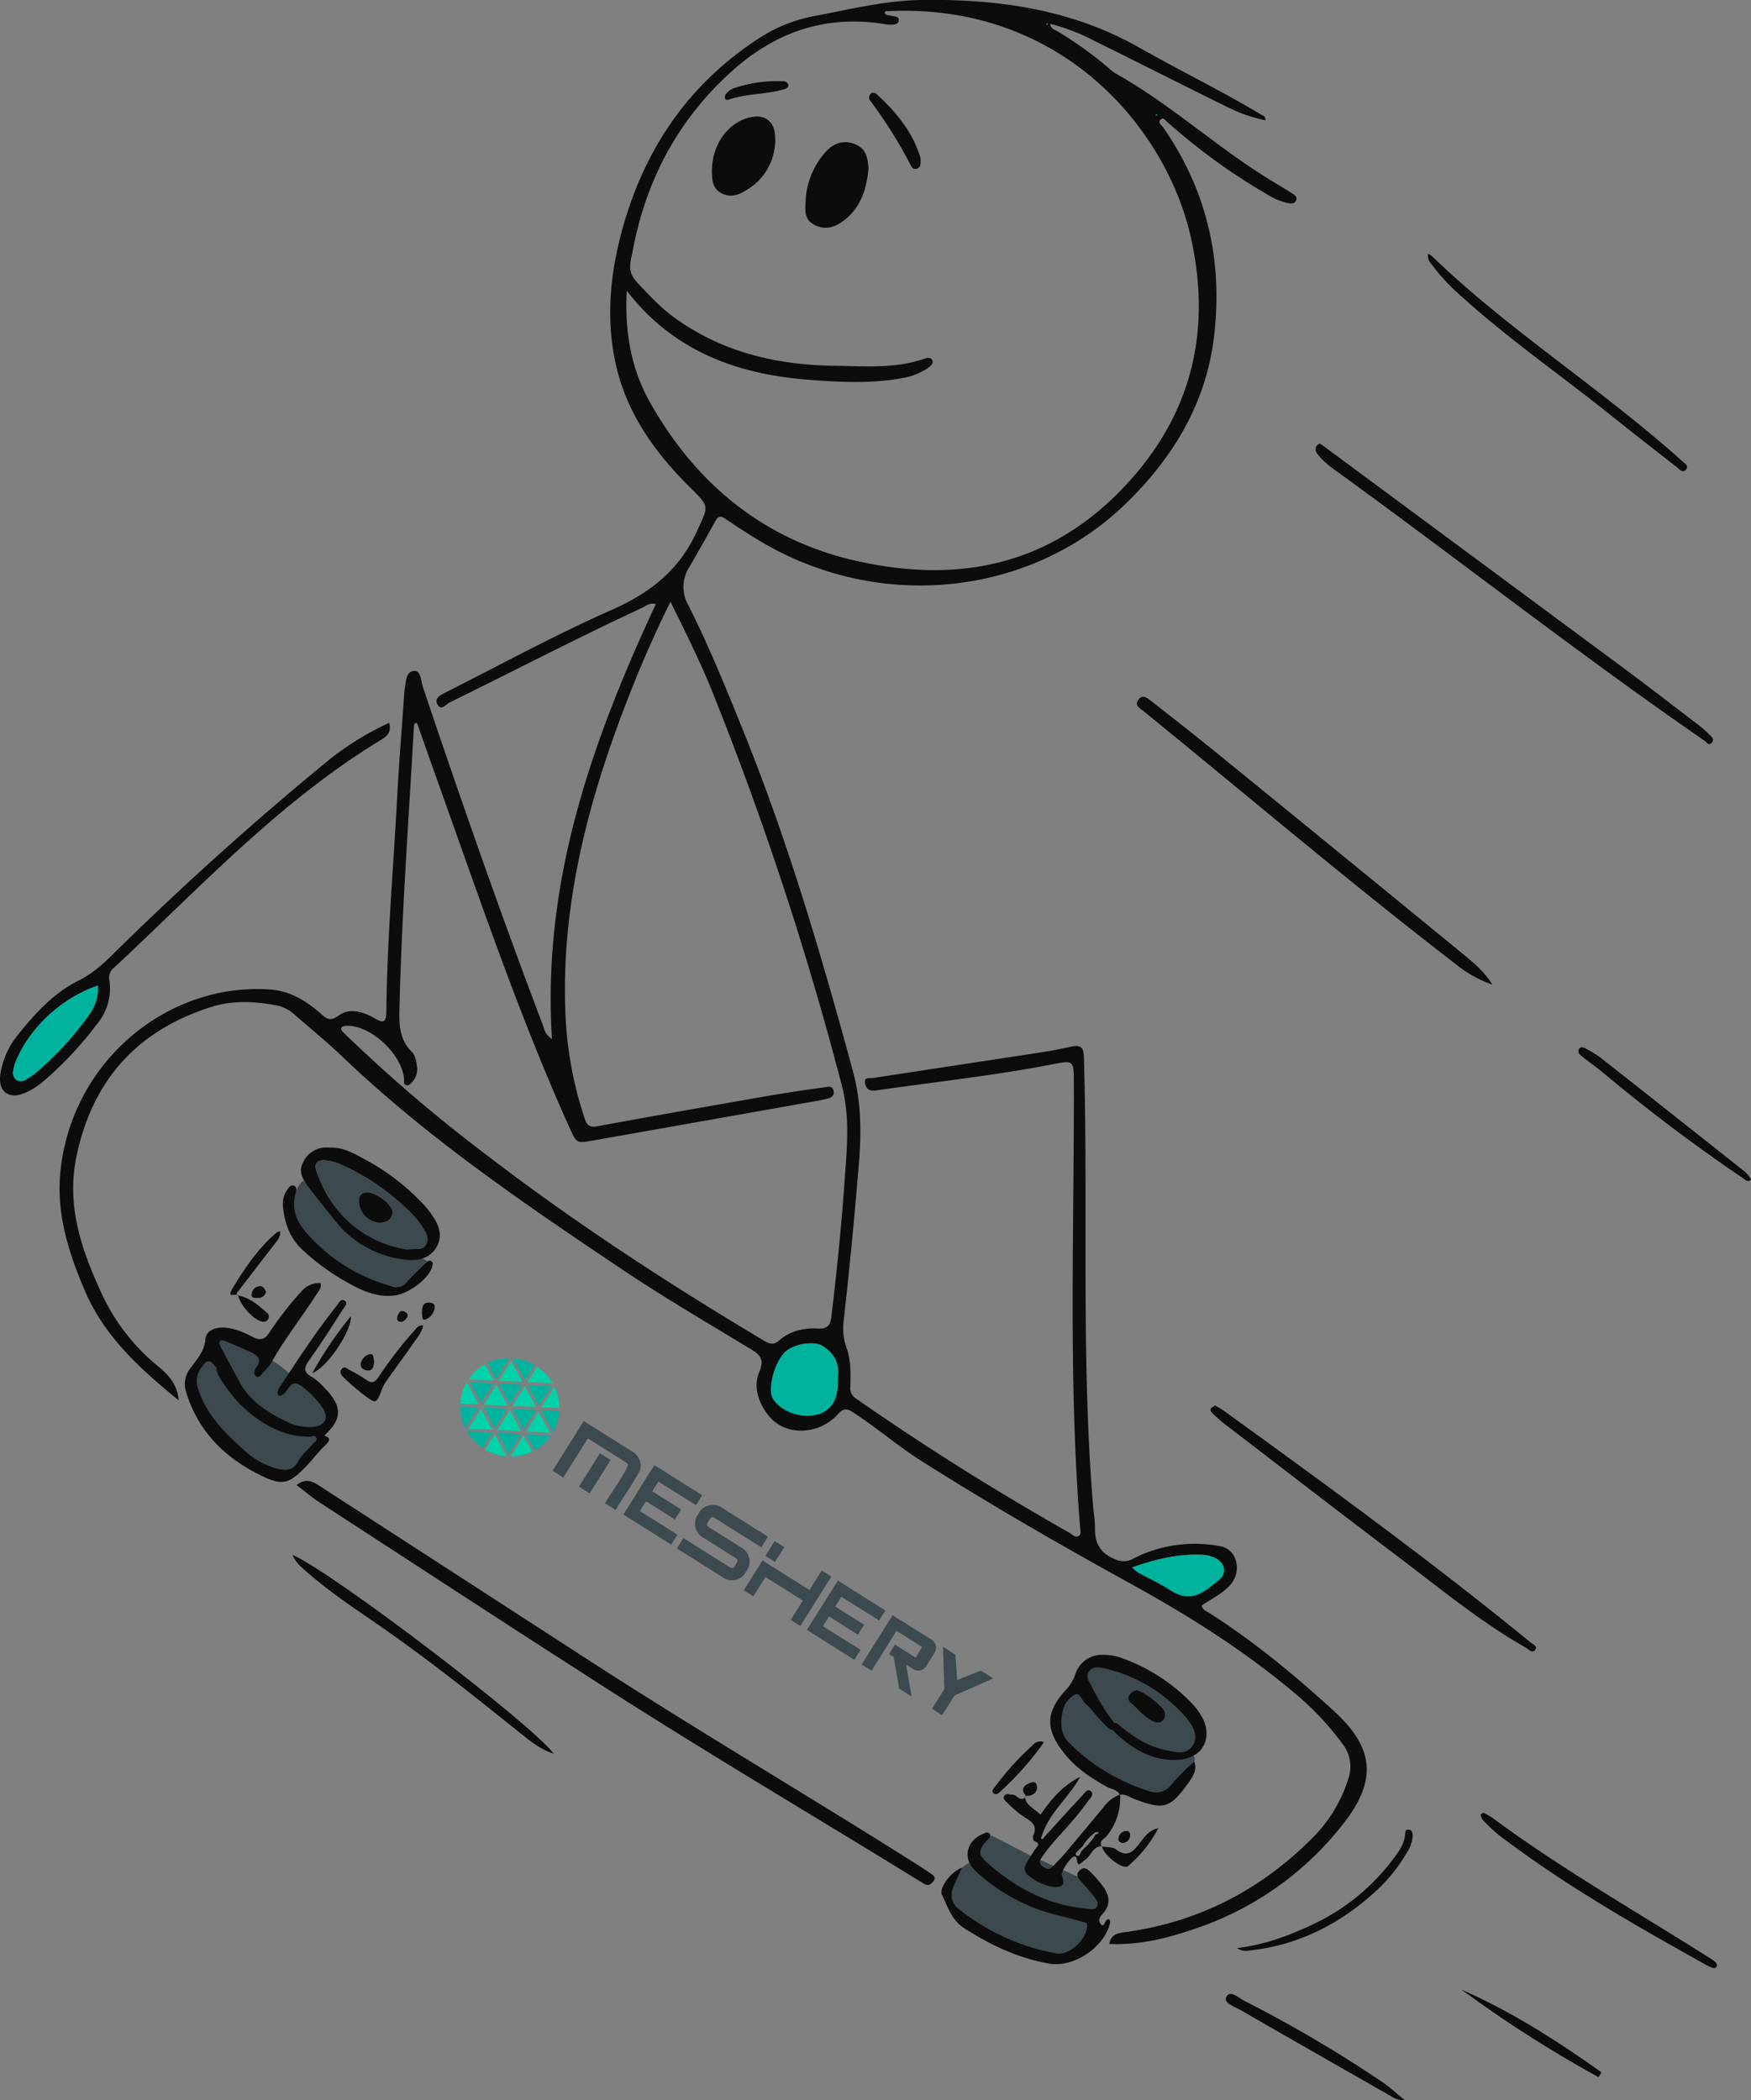 <svg xmlns="http://www.w3.org/2000/svg" viewBox="0 0 493.95 592.37"><rect x="0" y="0" width="493.95" height="592.37" fill="#808080" stroke="none"/><defs><style>.cls-1{fill:#00d3a9;}.cls-2{fill:#00b39f;}.cls-3{fill:#3c494f;}.cls-4{fill:#0c0c0c;}.cls-5{fill:#fcfcfc;}</style></defs><g id="Layer_2" data-name="Layer 2"><g id="Layer_1-2" data-name="Layer 1"><path class="cls-1" d="M148.05,391l-3.5,5.56,6.68.3Z"/><path class="cls-1" d="M143.82,397.76l-3.53,5.6,6.72.33Z"/><path class="cls-2" d="M143.86,396.12l3.45-5.5-6.58-.31Z"/><path class="cls-2" d="M129.84,396.75a14,14,0,0,0,1.43,6.1L135,397Z"/><path class="cls-2" d="M139.6,402.89l3.48-5.54-6.61-.3Z"/><path class="cls-1" d="M132.19,403l6.68.33-3.18-5.9Z"/><path class="cls-2" d="M143.47,410.08l3.5-5.56-6.67-.34Z"/><path class="cls-2" d="M150.85,409.07a13.4,13.4,0,0,0,4.54-4.12l-7-.35Z"/><path class="cls-1" d="M148.44,403.77l6.71.34-3.22-5.9Z"/><path class="cls-2" d="M152,396.55l3.48-5.52-6.64-.33Z"/><path class="cls-2" d="M147.74,403.29l3.5-5.56-6.67-.31Z"/><path class="cls-1" d="M140,390.61l-3.53,5.62,6.74.3Z"/><path class="cls-2" d="M150.8,385.08a13.94,13.94,0,0,0-6.08-1.94l3.38,6.23Z"/><path class="cls-1" d="M144.19,383.88l-3.52,5.59,6.72.33Z"/><path class="cls-2" d="M143.69,383.1a13.92,13.92,0,0,0-6.12,1.36L140,389l3.68-5.85Z"/><path class="cls-1" d="M155.92,390.22a14.35,14.35,0,0,0-4.41-4.7l-2.73,4.34Z"/><path class="cls-1" d="M131.66,389.89a13.48,13.48,0,0,0-1.8,6l5.18.23Z"/><path class="cls-1" d="M136.84,384.83a13.48,13.48,0,0,0-4.65,4.23l7.1.34-2.47-4.58Z"/><path class="cls-2" d="M131.76,403.75a14.09,14.09,0,0,0,4.38,4.64l2.7-4.29-7.07-.37Z"/><path class="cls-1" d="M157.8,397.2a14.07,14.07,0,0,0-1.41-6.07L152.71,397Z"/><path class="cls-1" d="M144,410.83a13.9,13.9,0,0,0,6.12-1.37l-2.43-4.5-3.7,5.89Z"/><path class="cls-2" d="M156,404a13.42,13.42,0,0,0,1.78-6l-5.14-.24Z"/><path class="cls-1" d="M136.84,408.85a13.94,13.94,0,0,0,6.08,1.94l-3.36-6.26Z"/><path class="cls-2" d="M135.75,395.73l3.46-5.51-6.59-.32Z"/><path class="cls-3" d="M235,448l-.4.62-1.73,2.76-2.12,3.37-3.14,5L241,468.19l1.77-2.81-10.61-6.67,1.38-2.18.36-.57L242,461.1l1.77-2.81-8.17-5.14,1.73-2.75L248,457.07l1.76-2.81-13.41-8.43Z"/><path class="cls-3" d="M183.2,415.46l-.39.63-1.73,2.75L179,422.22l-3.13,5,13.46,8.47,1.77-2.81-10.61-6.67,1.38-2.18.36-.57,8.16,5.13,1.77-2.8-8.17-5.14,1.73-2.75,10.61,6.67,1.76-2.81-13.46-8.47Z"/><path class="cls-3" d="M210.18,443.74A3.75,3.75,0,0,1,209,445a4.42,4.42,0,0,1-1.52.64,5.67,5.67,0,0,1-1.65.05,4.35,4.35,0,0,1-1.63-.59l-13.25-8.34,1.83-2.91L206,442.14a.8.8,0,0,0,.66.12.77.77,0,0,0,.54-.38l.72-1.15a.85.85,0,0,0-.29-1.19l-9.54-6a3.77,3.77,0,0,1-1.23-1.22,4.31,4.31,0,0,1-.68-1.51,5.26,5.26,0,0,1-.08-1.64,3.6,3.6,0,0,1,.57-1.61l.72-1.14a3.45,3.45,0,0,1,1.2-1.2,5.24,5.24,0,0,1,1.51-.64,5.11,5.11,0,0,1,1.66-.05,3.76,3.76,0,0,1,1.63.59l13.25,8.33-1.86,3-13.26-8.34a.84.84,0,0,0-.66-.13.78.78,0,0,0-.54.39l-.72,1.14a.8.8,0,0,0-.11.66.82.82,0,0,0,.4.54l9.54,6a3.88,3.88,0,0,1,1.24,1.21,5.39,5.39,0,0,1,.67,1.52,5.26,5.26,0,0,1,.08,1.64,3.83,3.83,0,0,1-.57,1.6Z"/><path class="cls-3" d="M225.76,458.62l-2.71-1.7,3.43-5.46-10.55-6.63-3.43,5.45-2.7-1.7,5.29-8.42,13.26,8.34,3.46-5.51,2.71,1.7Zm-7.15-18.05-2.7-1.71,2.62-4.15,2.7,1.7Z"/><path class="cls-3" d="M270,473.85l-.48-7.12L266,464.5l.41,11.93-3.5,5.56,2.86,1.81,3.5-5.56,10.93-4.8-3.49-2.2Z"/><path class="cls-3" d="M252.89,460l7.26,4.57-.62,1-.62,1-.62,1-5.83-3.67-1.67,2.65,1.33.83,1.54,8.95,3.5,2.21-1.55-9,1.81,1.14.21.13a2.61,2.61,0,0,0,3.6-.78l.91-1.46.62-1,.92-1.46a2.62,2.62,0,0,0-.85-3.58l-.22-.13-8.11-5.11-.05,0-2.65-1.67-8.73,13.88,2.81,1.77Z"/><path class="cls-3" d="M180.67,414.08a4.54,4.54,0,0,0-2.12-4.52l-13.89-8.73-1.86,3-6.9,11,3,1.91,6.93-11c4.14,2.6,11.06,6.88,11.16,7.09,1.25.35-6.29,10.69-6.3,11.19l3,1.9C174.16,424.79,180.86,415.08,180.67,414.08Z"/><path class="cls-3" d="M172.24,411.83l-3-1.9-5.92,9.41,3,1.9Z"/><path class="cls-3" d="M290.82,523.48l-11-5.7s-4,3-3.4,4.13c0,0-.43,14.81,32.81,16.81,0,0,3.27-1.15-5.32-9.43h0l-13.07-5.81"/><path class="cls-3" d="M56.61,385.8s-2.89,3.25-.16,8c0,0,6.42,16.9,24.2,21.77,0,0,9.6-5.55,8.8-10.28,0,0-19.6-3.39-29.63-21.77C59.82,383.53,56.36,384.62,56.61,385.8Z"/><path class="cls-3" d="M273.46,525.45s-4.49,1.67-5.57,8.57c0,0,.72,16.44,32.87,17.29,0,0,7.82-4.27,5.92-9.32a77.36,77.36,0,0,1-33.09-16.25"/><path class="cls-3" d="M73.08,382.25l-11-4.94s-2.6,4.72,3.79,10a25.23,25.23,0,0,0,16.42,14.79s5.24,2,9.32-.47c0,0,2-3.1-2.34-7.19C89.29,394.42,76.4,381.53,73.08,382.25Z"/><path class="cls-3" d="M304.21,477.14s-6.4,2.24-5,10.09c0,0,3,14,27.57,18.85,0,0,5.65-1.53,10.07-9.21a1.21,1.21,0,0,0-.24-1.64S318.7,496.87,304.21,477.14Z"/><path class="cls-3" d="M307.33,470.15s-3.74,6.27,6.44,15.07c0,0,11.65,13,22.32,8.23,0,0,6.58-5.22-5.86-15.32C330.23,478.13,311.08,467.05,307.33,470.15Z"/><path class="cls-3" d="M85.46,333.08A7.87,7.87,0,0,0,83,338.19h0S78.2,355.57,111.57,363h0s3.38,2,9-7.22h0Z"/><path class="cls-4" d="M50.41,395c-10.67-8.73-20.85-17.8-26.44-30.85-4.62-10.8-8.15-21.78-6.92-33.75,3.18-31.14,30.32-53.32,59.15-51.29,5.72.41,10.12,3.19,14.25,6.77,1.53,1.34,2.59,2.43,5.1.56,3-2.22,6.86-1.1,10,.73,2.66,1.57,3.41,1.18,3.44-1.87.2-20.32,2-40.55,3.07-60.82.51-9.75,1.34-19.49,2-29.23,0-.32.07-.65.12-1,.36-2,.32-4.93,2.7-5,1.9-.1,1.85,2.84,2.41,4.51,10.82,32.16,22,64.19,34.05,95.92a5.13,5.13,0,0,0,2.37,3.38c-2.83-44.22,11.22-83.85,29.29-122.64-1.68-.5-2.73.47-3.81,1-18.35,8.53-36.31,17.88-54.48,26.79-.93.46-2.21,2.35-3.26.57s.75-2.71,2.09-3.38c15.64-7.88,31-16.29,47-23.36,10.93-4.83,19.21-11.31,24.16-22.41,3-6.73,3.68-6.51-1.62-11.73-10.35-10.18-18.62-21.62-21.58-36.14-2.63-12.85-1.23-25.51,2.32-38,6.36-22.4,18.79-40.36,38.47-53.08a43,43,0,0,1,15.78-6.22C239.89,2.6,249.7.18,259.66,0c21.58-.34,42.54,2.51,61.82,13.48,11.32,6.43,23.06,12.12,34.23,18.82.51.31,1.34.39,1.26,1.64a44.36,44.36,0,0,1-11.49-4.12c-12.37-6.09-24.66-12.33-37-18.41a57.11,57.11,0,0,0-12.29-4.71c.34,1.59,1.47,1.72,2.25,2.19a110.67,110.67,0,0,1,13.89,9.94,15.56,15.56,0,0,0,2.31,1.86c15.56,8.67,28.66,20.91,43.82,30.16,2,1.2,3.94,2.37,5.89,3.6.74.46,1.64,1,1.3,2-.42,1.2-1.56,1-2.53.79a18.35,18.35,0,0,1-5.72-2.44,170.68,170.68,0,0,1-26.67-19.13,13.75,13.75,0,0,0-1.25-1.06c-.66-.44-1.22-1.72-2.1-.86s.31,1.56.75,2.19c12.35,17.73,16.83,37.48,14.38,58.71-2.18,18.86-11.4,34.25-24.88,47.36-26.85,26.12-69.26,30.68-102.81,10.85-3.49-2.06-6.89-4.27-10.24-6.55-1.35-.92-2-.72-2.76.64-2.44,4.41-4.89,8.81-7.45,13.15a10.27,10.27,0,0,0-.19,10.6c6,11.93,11,24.33,16,36.72,12.39,30.85,21.72,62.65,30.42,94.69,2.47,9.09,2.39,17.89,1.62,27-1.22,14.54-2.58,29.06-4.24,43.56a16.12,16.12,0,0,0,.8,7.42c1.28,3.54,1.21,7.34,1.09,11.07a3.36,3.36,0,0,0,1.54,3.28c19.5,13.62,39.66,26.21,60.34,37.95.79.45,1.65,1.51,2.62.81.72-.52.38-1.64.31-2.5-3.34-41.65-1.64-83.37-1.76-125.07,0-6.72,0-6.59-6.46-5.34-16.37,3.17-33,4.91-49.45,7.31-2,.28-2.78-.72-3-2.15-.27-1.78,1.45-1.25,2.36-1.39,15.81-2.44,31.64-4.81,47.45-7.24,2.82-.43,5.62-1,8.4-1.6s3.46.35,3.54,3c.56,18.32.45,36.65.46,55,0,23.82.17,47.63,2.11,71.4.18,2.18.58,4.37.56,6.55-.06,4.19,1.57,7,5.59,8.6a5.47,5.47,0,0,0,5.42-.25,38.18,38.18,0,0,1,24.32-3.38c4.79.86,6.19,7,2.93,10.8-2.26,2.61-5.38,4-8.17,5.93.29,1.27,1.31,1.56,2.08,2.05,12.71,8.11,24.29,17.68,35.37,27.84s12.16,19.26,2.74,31.37a88.67,88.67,0,0,1-42,29.88c-7.85,2.71-15.72,4.69-24.24,4.32.35-2.29,1.87-3,3.84-3.24,21.2-2.79,39.12-12,54.07-27.28a40.53,40.53,0,0,0,9.67-16.59,10.31,10.31,0,0,0-1.82-9.36,80,80,0,0,0-12.77-13.69C351.59,466,335.8,456,319.33,446.92c-20.14-11.09-40.07-22.57-59.5-34.89-6.58-4.18-12.48-9.29-19-13.54-1.69-1.1-2.76-1.52-4.51.46-5,5.61-14.3,6.3-19.12.8-2.85-3.26-4.95-8.18-3-12.81,1.49-3.48.24-4.78-2.39-6.38-12-7.29-24.11-14.34-35.75-22.13-27.69-18.55-55.29-37.26-79.51-60.41-4.36-4.16-9.07-8-13.6-11.95a10.35,10.35,0,0,0-4.93-2.47c-6.11-1.17-12.34-1.47-18.26.38C39,290.5,26.24,304.32,21.63,325.9c-3,14,1.27,26.43,6.92,38.69a57.51,57.51,0,0,0,16.16,20.89C47.73,387.93,50.11,390.82,50.41,395ZM176.81,82c-.61,11.24,1.12,21.87,6.54,31.48,13,23.07,32.15,38.82,58.13,44.71,29.62,6.71,56,1,77.2-22.56,17.82-19.79,22.91-42.76,17.37-68.18C329.27,36.33,299.59.9,250.75,3.14c-.46,0-1.16-.2-1.15.6.35.64,1,.48,1.47.63,1,.3,2.65.11,2.47,1.44s-1.85,1.16-3,1.13a8,8,0,0,1-1-.14c-16.13-2.66-30.2,2-42.29,12.58-15.63,13.72-25,31.08-28.79,51.51-.56,3-1.73,5.6,1.31,8.82,3.47,3.68,6.83,7.34,11,10.26,13.38,9.48,28.52,13,44.66,13.21,8.31.09,16.67.87,24.8-1.82.83-.27,2.14-.84,2.72.17s-.51,1.79-1.29,2.33a18,18,0,0,1-7,2.77c-8.83,1.64-17.73,1.17-26.58.49C207.82,105.55,189.9,99,176.81,82ZM117.62,203.89l-.71.19c-.07.51-.16,1-.19,1.54-1.44,25.85-3.36,51.68-4,77.57-.12,4.86-.45,9.61,3.41,13.46,1.07,1.08,1.32,2.75,1.52,4.28a5.34,5.34,0,0,1-1.58,4.49c-.39.41-.8.82-1.39.69-.9-.2-.66-1-.69-1.59-.44-7-9.26-15.33-16.13-15.17-.51,0-1.24.1-1.47.43-.5.71.31,1.16.69,1.63s1.1,1.07,1.65,1.61A432.82,432.82,0,0,0,137.8,326.2c24.66,18.88,50.63,35.79,77.27,51.7,1.54.92,2.89,1.82,4.67.25,3.13-2.76,7-3.63,11-3.41,2.74.15,3.5-.94,3.81-3.52,1.49-12.52,2.79-25.07,3.67-37.65.63-9.18,1.71-18.06-.79-27.57a923.51,923.51,0,0,0-36.64-111.27c-3.37-8.35-7.42-16.37-11.65-25-4.46,9-8.21,17.61-11.64,26.36-11.28,28.79-19.25,58.24-18,89.57A106.29,106.29,0,0,0,164.77,315c.54,1.63.94,3.19,3.55,2.71,16.38-3,32.79-5.89,49.2-8.74,5.08-.88,10.18-1.59,15.28-2.32.91-.13,2.06-.38,2.35,1.06s-.73,1.94-1.83,2.21c-1.27.33-2.57.55-3.86.78q-31.08,5.52-62.14,11c-4.59.83-4.67.81-6.56-3.39-12.9-28.56-23.16-58.14-33.64-87.63Q122.35,217.32,117.62,203.89ZM236.37,388c.45-3.18-1-6.29-4.29-8.36-2.59-1.61-8.58-.45-10.72,1.82-3,3.21-4.84,10.45-3.29,13,2.75,4.6,10.77,6.39,15,3.35C236.2,395.59,236.35,392.21,236.37,388Zm83,54.11a13.21,13.21,0,0,0,1.69,1.44c3,1.63,6.07,3,8.89,4.87,5.82,3.79,9.13,1.15,13.92-2.82,2.31-1.92,1.65-4.78-1.08-6.12a9.2,9.2,0,0,0-3.45-.91C332.59,438.22,326.17,439.73,319.37,442.13Zm7.08-409.88a1.75,1.75,0,0,0-.44.2c.07.08.16.22.21.21M295.48,6.56l-.42.22c.07.07.16.2.21.19a2.09,2.09,0,0,0,.44-.19Z"/><path class="cls-4" d="M83.66,418.89c3-2.37,5.11-.65,7.3.77,113.8,73.69,157.24,101.8,75.8,49.08,30.42,19.69,61.68,38,92.29,57.4,1.11.7,2.19,1.44,3.28,2.18.93.62,2,1.19.8,2.5-.82.91-1.39,1.22-2.7.4C230.91,513,201,495.42,171.79,476.71,144.6,459.29,117.56,441.63,90.48,424,88.14,422.52,86,420.67,83.66,418.89Z"/><path class="cls-4" d="M67.81,390.29c2.93,5,7.53,8,12.55,10.46a14.11,14.11,0,0,0,8.25,1.71c3.23-.46,4.16-2.6,2.39-5.35a9,9,0,0,0-.58-.8,25.1,25.1,0,0,0-5.62-5.51c-3.54-2.3-3.39,3.17-6.25,2.85-.66-1.11.18-2.13.77-3,5-7.59,10-15.24,15.66-22.36.55-.69,1.16-2.13,2.22-1.43s0,1.8-.51,2.52c-3,4.7-6,9.41-9.26,14-1.48,2.08-2.21,3.54.6,5.05a16.15,16.15,0,0,1,3.46,3c5.67,5.6,4.57,9.32,0,13.49,2.93,1,.32,2.51-1.12,4.15-1.31,1.47-2.56,3-3.92,4.43-4.88,5.09-6.68,5.74-13,2.61-10-4.93-17.49-12.28-20.9-23.29A7.16,7.16,0,0,1,53.67,386c1.8-2.53,4-4.72,4.27-8.27.15-2.2,2.36-3.23,4.71-3.26,3.2,0,6,1.28,8.7,2.68,2,1,3.28.77,4.59-1.19A92.7,92.7,0,0,1,85,364.3a6.66,6.66,0,0,1,5.41-2.4c.38,1.3-.43,2.17-1,3-4.17,6.56-9.07,12.64-12.88,19.45a14.18,14.18,0,0,1-2.3,2.78c-.56.58-1.14,1.75-2.08,1-.78-.58-.39-1.7.14-2.41,1.76-2.37.36-3.48-1.65-4.37-2.3-1-4.6-2.05-6.92-3-.46-.2-1.2-.39-1.5-.16-.64.47-.25,1.17.06,1.76q2.77,5.19,5.57,10.37a14.2,14.2,0,0,1-7.36-5.19c-1.42-1.74-2.18-1.4-3.4.24a6.47,6.47,0,0,0-1.2,6.38c2.31,7.38,7.59,12.45,13.06,17.38a21.76,21.76,0,0,0,8.75,5c2.8.77,5,.91,6.57-2.15.94-1.79,2.69-3.15,4-4.73.4-.46,1.24-.78,1-1.5-.31-1.09-1.29-.51-2-.51-7.9,0-14-3.91-19.44-9-1.06-1-8.06-9.28-6.53-10.64C62.33,384.88,65.66,389.71,67.81,390.29Z"/><path class="cls-4" d="M109.78,203.89c.72,2.44-.49,3.69-2,4.63C79,225.88,56.39,250.43,32.12,273a3.48,3.48,0,0,0-1.28,3.43,15.46,15.46,0,0,1-3.39,12.31,101.49,101.49,0,0,1-15.25,16.3,21.06,21.06,0,0,1-5.28,3.29c-4.45,1.86-7.5-.42-6.83-5.23a22.79,22.79,0,0,1,4.81-11c4.93-6.16,10.16-12,17.49-15.63,3.81-1.88,7-4.84,10-7.83Q61.48,240,93.06,214.14A82.74,82.74,0,0,1,109.78,203.89ZM27.62,278c-10.07,3.42-19,11.65-23,21a12.17,12.17,0,0,0-.86,2.81,2.63,2.63,0,0,0,1,2.91,2.61,2.61,0,0,0,2.77-.38,18,18,0,0,0,2.2-1.43,89.76,89.76,0,0,0,15.73-17.19A12.39,12.39,0,0,0,27.62,278Z"/><path class="cls-4" d="M315.94,506.32c-.71-1.55-2.39-1.6-3.63-2.28-4.66-2.55-9-5.49-12.28-9.72-5.17-6.63-5.06-11.3.53-17.54a11.73,11.73,0,0,0,2.83-4.66,7.85,7.85,0,0,1,7.18-5.34,15.8,15.8,0,0,1,6.14,1,51.58,51.58,0,0,1,19.41,12.57,20.37,20.37,0,0,1,2.61,3.37c3.69,6,.89,12.13-6.12,12.64-7.36.54-13.27-3-18.38-8-.51-.5-1.14-1.34-.55-2,.8-.94,1.66-.06,2.27.44,3.75,3.11,7.76,5.75,12.59,6.77,2.75.58,6,1.66,7.89-1.17s0-5.76-1.91-8a43,43,0,0,0-23-13.82c-1.51-.37-3.17-.56-4.28.81s-.07,2.75.54,4c1.62,3.22,4.33,8.08,6.87,10.87-.1,5.4-6-3.77-8.18-5.47-1.18-.91-1.81-3.33-3.11-2.83a6.7,6.7,0,0,0-3.53,4.54c-.77,3.22-.78,6.61,1.87,9.22A55.31,55.31,0,0,0,324,505.18a5.46,5.46,0,0,0,6.24-1.52,56.24,56.24,0,0,1,6.67-6.79c.84,2.51-.36,4-1.34,5.58a6.58,6.58,0,0,1-.38.54c-5.19,7.12-6.85,7.59-15.07,4.5-1.36-.51-2.61-1.49-4.2-1.24Z"/><path class="cls-4" d="M421,277.75a34.5,34.5,0,0,1-10.36-5.81c-30-23.11-58.81-47.57-88.15-71.43-.92-.75-2.55-1.53-1.36-3.14s2.51-.49,3.46.25c6.66,5.19,13.29,10.41,19.84,15.74q33.68,27.4,67.26,54.91C415.15,271.08,418.67,273.87,421,277.75Z"/><path class="cls-4" d="M372.29,125.06l1.4,1q42,31.07,84,62.15c7.3,5.41,14.49,11,21.72,16.49a34.8,34.8,0,0,1,2.94,2.62c.64.62,1.33,1.38.46,2.24s-1.33-.18-1.9-.57c-34.63-23.89-67.76-49.83-101.78-74.56-2.56-1.86-5.25-3.61-7.28-6.11a2.2,2.2,0,0,1-.53-2.42C371.49,125.59,371.92,125.38,372.29,125.06Z"/><path class="cls-4" d="M271.38,526.79l-2.23,4.89c-1.28,2.74-.89,5.18,1.54,7A62.34,62.34,0,0,0,297.9,551c3.7.65,8.39-3.65,8.77-7.56.13-1.25-.8-1.21-1.38-1.38-2.63-.76-5.29-1.41-7.94-2.08a51.77,51.77,0,0,1-22.17-12.25c-3.68-3.32-2.64-8.38,1.92-10.35.68-.29,1.45-.87,2.09-.11s-.26,1.32-.73,1.82c-2.48,2.67-2.63,4-.07,6.26,8.05,7.12,17.16,12.06,28.07,13,1,.09,2.36.67,3-.63.51-1.13-.36-2.11-1-2.95-1.15-1.46-2.39-2.85-3.64-4.23-.91-1-1.4-1.86-.2-3s2.19-.34,3,.5a35.62,35.62,0,0,1,3.66,4.21c1.73,2.47,2.06,5.05-.14,7.5-.85.94-1.69,1.86-.34,3.3,1,.27.8-1.88,2.15-1.69.09.28.29.6.24.87-1.45,6.87-10.18,12.83-17.13,11.65-8.77-1.49-16.6-5.21-24.05-10-3.57-2.28-4.62-6-6.26-9.34C264.74,532.63,268.19,528,271.38,526.79Z"/><path class="cls-4" d="M342.83,396.47c.9.54,1.77,1,2.55,1.56,29.22,21.16,58.4,42.36,86.33,65.21.68.56,2.17,1.08,1.34,2.16s-1.8-.17-2.59-.62c-12.63-7.18-23.81-16.4-35.34-25.13-16.7-12.63-33.28-25.43-49.89-38.17a37.39,37.39,0,0,1-3.19-2.84c-.37-.36-.79-.9-.35-1.45A4.4,4.4,0,0,1,342.83,396.47Z"/><path class="cls-4" d="M289.16,507c.43,1.71.43,1.71,4.41,4.82,2.94-4.31,6.28-8.22,11.13-10.63-3.15,5.86-8.76,10.1-10.79,16.64-.09.26-.33.68-.25.74.4.36.67.09.85-.31,3.53-3.87,7-7.75,10.61-11.57.69-.74,1.6-2.27,2.55-1.5,1.19,1-.28,2.16-.88,3-3.17,4.61-7.18,8.52-10.74,12.81a34.22,34.22,0,0,0-2.31,3.17,1.48,1.48,0,0,0,.35,2.28c.84.56,1.71,1.15,2.63.24,1.24-1.23,2.49-2.47,3.61-3.8,3.67-4.34,7.3-8.72,10.93-13.09a10.41,10.41,0,0,1,4.78-3.66s-.07-.07-.07-.07a16.82,16.82,0,0,1-3.88,11.94c-.59.76-2.18,1.23-1.29,2.74l.05,0c-2.67,0-3.05,2.86-4.87,3.93-.87.5-2.07,2.57-2.22-.47a.83.83,0,0,0-.53-.59c-1-.18-4.12,4.37-3.69,5.41,1,2.46.27,3.48-2.41,3.19a14.17,14.17,0,0,1-7.06-3.26,2.37,2.37,0,0,1-.58-3.25c.72-1.34,1.56-2.62,2.38-3.91.57-.88,2-1.73-.16-2.49-.24-.09-.43-1.1-.25-1.5,1.21-2.68-.14-3.89-2.35-5.15a29.68,29.68,0,0,1-5-4.22c-.51-.47-1.34-1.1-.75-1.93s1.4-.22,2.13-.29c1.34-.12,2.13,2.1,3.7.83Zm20.75,10.1a.77.77,0,0,0-1.3.08,11.28,11.28,0,0,0-3.13,3.5l-.94.93c-.46.53-1.55,1.19-.89,1.72.84.68,1.07-.53,1.38-1.14l1-1a14.09,14.09,0,0,0,2.95-3.66l1-.44-.2-.18c.21-.25.17-.33-.13-.25Z"/><path class="cls-4" d="M93,323.72c3.73-.25,7.08,1.74,10.36,3.55a63.52,63.52,0,0,1,16.49,12.87,25.4,25.4,0,0,1,2,2.58c1.91,2.72,3.11,5.66,1.39,8.88s-5.12,4.12-8.48,3.74a29.26,29.26,0,0,1-20.22-11c-2.45-3.16-5.1-6.29-7.51-9.54-1.51-2.05-3-4.17-1.54-6.91A7.2,7.2,0,0,1,93,323.72Zm21.8,28.7c2.51-.35,4.46.39,5.4-1.45s-.18-3.39-1.09-4.87a18,18,0,0,0-2.17-2.88,65.11,65.11,0,0,0-20.7-14.72,14.09,14.09,0,0,0-4.4-1.19c-2.2-.21-3.44.75-2.53,3.16a43.09,43.09,0,0,0,2.33,5.4A31.28,31.28,0,0,0,114.82,352.42Z"/><path class="cls-4" d="M402.81,71.53a7.77,7.77,0,0,1,1.09.67c19.53,18.86,42.27,33.8,63,51.25,2.6,2.19,5.18,4.39,7.71,6.67.64.57,1.89,1.28,1,2.34s-1.76,0-2.48-.6c-6.13-4.79-12.28-9.56-18.35-14.43-14.19-11.38-29.19-21.74-42.69-34a54.51,54.51,0,0,1-8.26-8.91A3.61,3.61,0,0,1,402.81,71.53Z"/><path class="cls-4" d="M82.52,438.59c10.85,4.57,67.2,47.45,73.73,56.11-3.83-1.26-6.6-3.53-9.35-5.74-13-10.43-26-20.83-39.68-30.3-7-4.85-14.18-9.53-20.6-15.2C85.12,442.14,83.45,440.9,82.52,438.59Z"/><path class="cls-4" d="M418.46,511.31a19.46,19.46,0,0,1,2.3,1.27c19.65,14.55,40.89,26.63,61.49,39.69a10.47,10.47,0,0,1,1.36.92c.49.42,1.05.95.55,1.64-.38.51-1,.27-1.52.07a15.38,15.38,0,0,1-1.47-.72c-19.21-10.73-38.32-21.61-56-34.81a41.93,41.93,0,0,1-6.91-6.06,3.23,3.23,0,0,1-.58-1.44C417.67,511.76,418.13,511.54,418.46,511.31Z"/><path class="cls-4" d="M110.18,365.49c-4.45.32-8.8-1.75-13-4.2a64.36,64.36,0,0,1-12.11-9c-3.43-3.31-4.83-7.48-5.25-12.07a6.86,6.86,0,0,1,1.06-4.4c.46-.71,1-1.72,2-1.39s.7,1.48.48,2.29c-1.12,4.11.19,7.68,2.8,10.67a48.29,48.29,0,0,0,24.62,15.48,3.43,3.43,0,0,0,4-1.24c1.65-1.89,3.51-3.61,5.32-5.36.43-.41,1-1,1.67-.46.46.39.31,1,.15,1.54C120.76,361,114.51,365.59,110.18,365.49Z"/><path class="cls-4" d="M494,332.77c-1.1.79-1.53.12-2-.23a487.14,487.14,0,0,1-39.64-29.85c-2-1.68-4.18-3.18-6.23-4.82-.61-.48-1.18-1.23-.7-2s1.39-.45,2.06-.05a37.92,37.92,0,0,1,4.16,2.63q19.9,15.66,39.74,31.4A8.37,8.37,0,0,1,494,332.77Z"/><path class="cls-4" d="M396.25,592.36c-2.24.14-3.43-.86-4.69-1.58q-20.94-11.91-41.81-23.92c-1.56-.9-4.74-1.86-3.77-3.64,1.07-2,3.47.34,5,1.13a367,367,0,0,1,38.71,22.76C391.88,588.56,393.8,590.38,396.25,592.36Z"/><path class="cls-4" d="M349,549.5c8.26-1,15.09-3.74,21.79-6.9a60.09,60.09,0,0,0,22.33-18.38c1.52-2,3-4.07,3.25-6.7.07-.61-.07-1.45.9-1.43s1.22.74,1.24,1.58a9.46,9.46,0,0,1-1.66,4.91,46.45,46.45,0,0,1-9.56,11.61c-10,8.9-21.47,14.55-34.88,16A4.21,4.21,0,0,1,349,549.5Z"/><path class="cls-4" d="M412.32,561.23c14.12,6.2,27,14.46,39.46,23.32l-.84,1.36A347,347,0,0,1,412.32,561.23Z"/><path class="cls-4" d="M119.37,373.88c-.38,2-1.65,3.4-2.68,4.87-2.5,3.59-5.1,7.12-7.62,10.7a10.66,10.66,0,0,0-1.28,2.28c-1.63,4.36-1.64,4.4-5.47,1.48-1.82-1.4-3.54-2.94-5.21-4.5-.7-.65-1.53-1.58-.72-2.56s1.62,0,2.33.37a33.35,33.35,0,0,1,4.52,2.64c1.65,1.23,2.52.78,3.59-.8a113.34,113.34,0,0,1,10.68-13.74A1.81,1.81,0,0,1,119.37,373.88Z"/><path class="cls-4" d="M67.19,365.33c-.58-.57-3.27.92-1.79-1.58,3.52-5.93,7.38-11.62,12.69-16.15.2-.18.56-.17,1-.31.06,1.84-1.1,2.92-2,4.08-3.25,4.26-6.54,8.48-9.79,12.73-.27.35-.93.74-.22,1.3Z"/><path class="cls-4" d="M310.8,520.82c1.35.25,3,.09,4,.83,3.22,2.43,4.88.65,6.74-1.81,1.33-1.75,2.66-3.67,5.23-4.15a36.65,36.65,0,0,1-8.53,10.66c-1.42,1.23-6.93-3.06-7.38-5.57Z"/><path class="cls-4" d="M320.7,476.83c1.61,0,7.57,4.7,7.87,6.08.45,2.08-1,3.54-3,2.72-2.74-1.16-4.5-3.65-6.75-5.49a1.57,1.57,0,0,1-.15-2.1A2.62,2.62,0,0,1,320.7,476.83Z"/><path class="cls-4" d="M294.5,491.43a85.59,85.59,0,0,1-12.2,13.82c-.5.45-1.23,1.22-2,.59s.05-1.41.45-1.93a77.9,77.9,0,0,1,10.58-11.64A2.65,2.65,0,0,1,294.5,491.43Z"/><path class="cls-4" d="M99,371.23c.22,4.27-6.79,14.63-10.91,16.06A110.46,110.46,0,0,1,99,371.23Z"/><path class="cls-4" d="M67.13,365.4c3.32.61,5.73,2.76,8.16,4.87a1.38,1.38,0,0,1,.24,2,1.56,1.56,0,0,1-1.77.46c-2.41-.57-6.16-4.78-6.57-7.43Z"/><path class="cls-4" d="M119,370.27c.16-1.24,0-2.77,1.84-2.86.89,0,1.94.28,1.78,1.38a4,4,0,0,1-2.62,3.42C118.81,372.51,119.21,371,119,370.27Z"/><path class="cls-4" d="M105.56,384.06c-.16,1.38-.35,2.68-2,2.5-1-.11-2-.79-1.78-1.9a3.33,3.33,0,0,1,2.55-2.7C105.59,381.81,105.32,383.32,105.56,384.06Z"/><path class="cls-4" d="M289.19,507.08a.59.59,0,0,0,0-.81c-1.29-1.64-.33-2.63,1.14-3.26.74-.32,1.87-.71,2.14.57.32,1.5-.47,2.48-1.95,2.93-.45.14-1.12-.25-1.33.52Z"/><path class="cls-4" d="M75.05,364.33a2.17,2.17,0,0,1-2.34,1.77c-.72,0-1.74.17-1.71-.93a2.42,2.42,0,0,1,2.2-2.37C74.16,362.67,74.64,363.55,75.05,364.33Z"/><path class="cls-4" d="M316.7,519.85c-.83-.13-1.38-.57-1.15-1.5a2.23,2.23,0,0,1,2.26-1.88c.79,0,1.09.62,1,1.34A2.2,2.2,0,0,1,316.7,519.85Z"/><path class="cls-4" d="M115,371.31c-.48.86-1.12,1.61-2,1.55s-1.23-.88-.84-1.7.73-1.71,1.87-1.24C114.62,370.16,115.15,370.59,115,371.31Z"/><path class="cls-2" d="M236.37,388c0,4.19-.17,7.57-3.34,9.86-4.19,3-12.21,1.25-15-3.35-1.55-2.6.28-9.84,3.29-13,2.14-2.27,8.13-3.43,10.72-1.82C235.39,381.73,236.82,384.84,236.37,388Z"/><path class="cls-2" d="M319.37,442.13c6.8-2.4,13.22-3.91,20-3.54a9.2,9.2,0,0,1,3.45.91c2.73,1.34,3.39,4.2,1.08,6.12-4.79,4-8.1,6.61-13.92,2.82-2.82-1.84-5.93-3.24-8.89-4.87A13.21,13.21,0,0,1,319.37,442.13Z"/><path class="cls-2" d="M326.22,32.66c-.05,0-.14-.13-.21-.21a1.75,1.75,0,0,1,.44-.2"/><path class="cls-2" d="M27.62,278a12.39,12.39,0,0,1-2.13,7.77A89.76,89.76,0,0,1,9.76,302.93a18,18,0,0,1-2.2,1.43,2.61,2.61,0,0,1-2.77.38,2.63,2.63,0,0,1-1-2.91A12.17,12.17,0,0,1,4.61,299C8.59,289.62,17.55,281.39,27.62,278Z"/><path class="cls-5" d="M309.92,517.11v0l-.32-.45"/><path class="cls-3" d="M114.82,352.42a31.28,31.28,0,0,1-23.16-16.55,43.09,43.09,0,0,1-2.33-5.4c-.91-2.41.33-3.37,2.53-3.16a14.09,14.09,0,0,1,4.4,1.19A65.11,65.11,0,0,1,117,343.22a18,18,0,0,1,2.17,2.88c.91,1.48,2,3.08,1.09,4.87S117.33,352.07,114.82,352.42Zm-7.44-7.51c1.55-.18,3.16-.78,3.33-2.94.16-2-4.31-5.47-6.92-5.6-1.86-.08-2.5.91-2.52,2.6A6.25,6.25,0,0,0,107.38,344.91Z"/><path class="cls-4" d="M245,47.62c-.62,6.17-2.41,11.55-7.68,15.1-2.42,1.63-5,2.1-7.71.64s-2.5-3.92-2.37-6.31A22.35,22.35,0,0,1,233,42.74c2.24-2.43,5.13-3.38,8.35-2S244.78,44.89,245,47.62Z"/><path class="cls-4" d="M200.82,48.38c0-7.6,4.49-13.79,10.7-15.26,4.32-1,7.08,1.16,7.14,5.58a16.26,16.26,0,0,1-7.75,14.7c-2.29,1.49-4.67,2.54-7.37,1.12S200.89,50.48,200.82,48.38Z"/><path class="cls-4" d="M259.71,45.39c0,.89,0,1.82-1,2.17s-1.48-.33-1.83-1a130.38,130.38,0,0,0-11.27-18,1.46,1.46,0,0,1,0-2.08c.6-.57,1.23-.33,1.75.14,5.46,5,10.1,10.59,12.28,17.85A6.33,6.33,0,0,1,259.71,45.39Z"/><path class="cls-4" d="M222.43,24c-.14.9-.86,1.06-1.44,1.23-5,1.43-10.39,1.14-15.4,2.86-1.27.44-1.37-.84-.74-1.64a4.89,4.89,0,0,1,2.07-1.53,37.94,37.94,0,0,1,13.83-2A1.53,1.53,0,0,1,222.43,24Z"/><path class="cls-4" d="M107.38,344.91a6.25,6.25,0,0,1-6.11-5.94c0-1.69.66-2.68,2.52-2.6,2.61.13,7.08,3.62,6.92,5.6C110.54,344.13,108.93,344.73,107.38,344.91Z"/></g></g></svg>